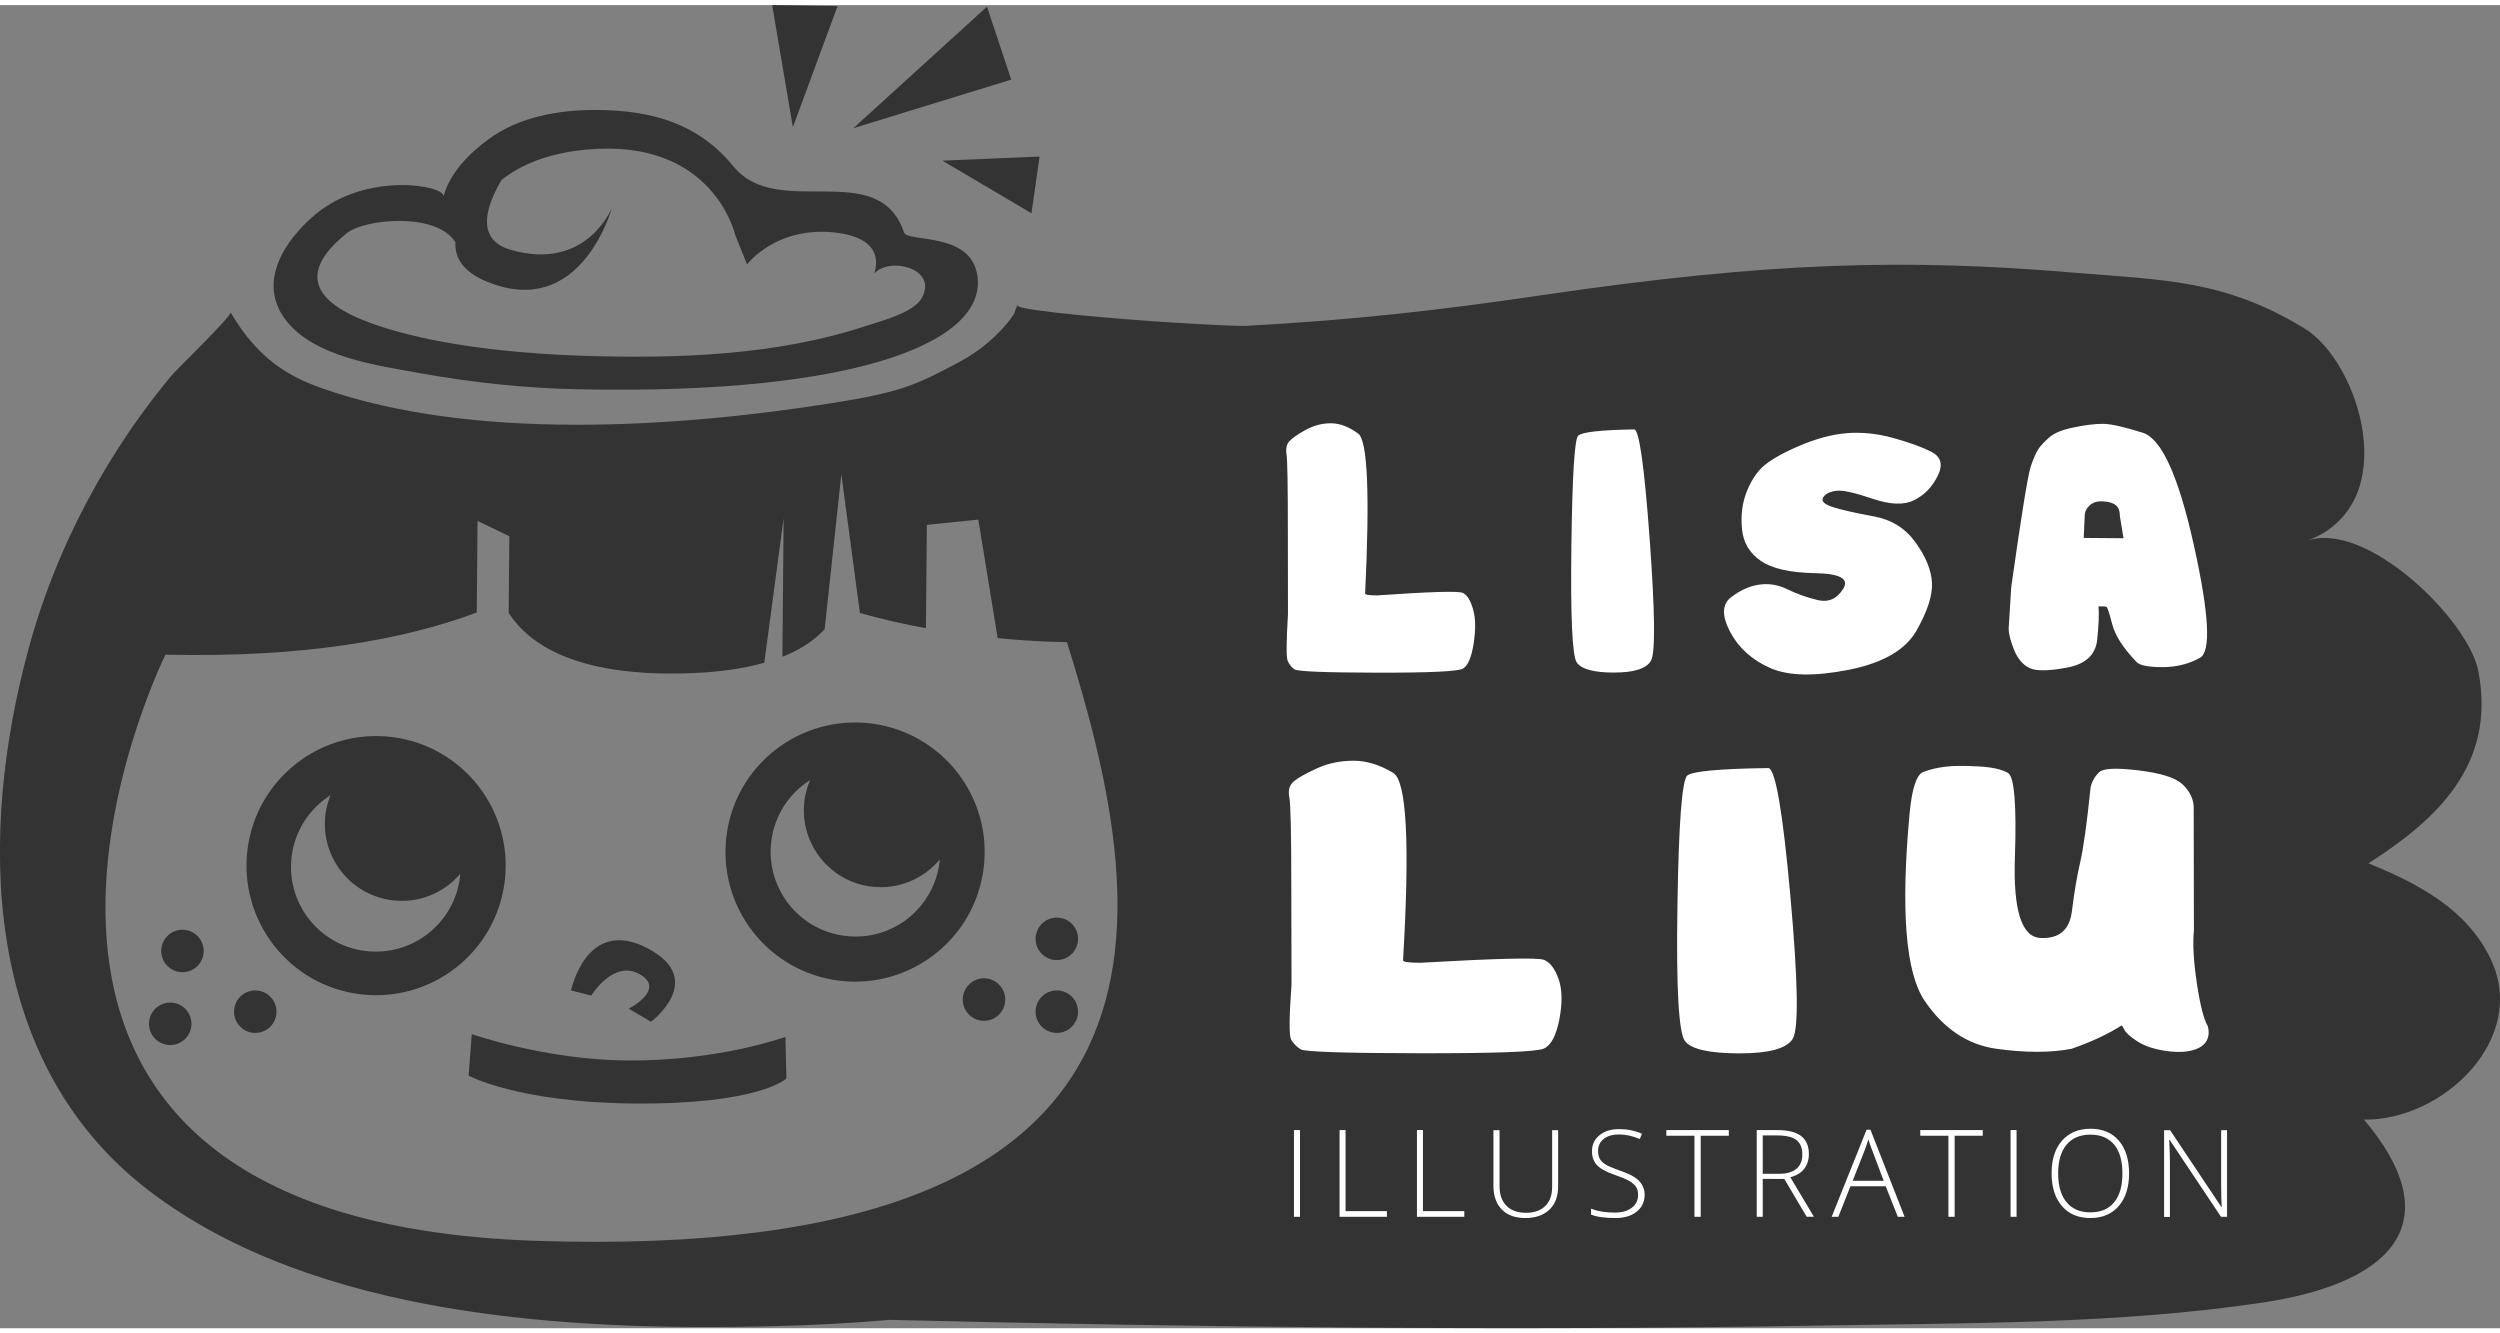 <svg version="1.1" xmlns="http://www.w3.org/2000/svg" xmlns:xlink="http://www.w3.org/1999/xlink" xmlns:a="http://ns.adobe.com/AdobeSVGViewerExtensions/3.0/"
	 x="0px" y="0px" width="225px" height="120px" viewBox="0 0 224.85 119" style="enable-background:new 0 0 224.85 119;"
	 xml:space="preserve">

<rect x="0" y="0" width="224.85" height="119" fill="#808080" stroke="none"/>

<path style="fill:#333333;" d="M223.99,85.75c-2.1-4.36-6.33-6.68-10.97-8.56c6.01-3.86,11.52-8.77,9.88-17.3
	c-0.9-4.63-10.14-13.65-15.45-11.69c8.85-3.27,4.75-16.11-0.17-19.11c-7.26-4.44-12.74-4.35-20.91-5.04
	c-14.86-1.24-27.11-0.99-47.63,2.03c-9.42,1.39-17.19,2.26-26.72,2.77c-0.54,0.03-3.21-0.09-6.4-0.29
	c-5.33-0.33-13.07-1.02-14.02-1.46c-0.04-0.03-0.07-0.07-0.11-0.1c-0.11,0.24-0.19,0.5-0.28,0.76c-0.66,1.06-2.39,2.98-4.9,4.32
	c-3.91,2.09-5.19,2.73-11.69,3.75c-13.92,2.19-32.19,3.36-45.61-1.35c-2.99-1.05-5.78-2.6-8.27-6.84c0.1,0.33-4.89,5.17-5.29,5.65
	c-1.98,2.38-3.8,4.9-5.43,7.54c-3.24,5.25-5.77,10.93-7.4,16.88c-4.64,16.92-4.32,37.41,10.83,48.96
	c14.9,11.35,37.77,12.57,55.65,12.16c3.98-0.09,7.6-0.29,10.91-0.58c27.91,0.67,55.82,1,83.74,0.51
	c13.13-0.23,26.77-0.12,39.78-2.07c12.22-1.84,16.58-7.59,9.09-16.45C219.73,100.33,227.47,92.95,223.99,85.75z M60.45,37.6
	c0,0.04,0,0.08,0,0.13c-0.01,0-0.01,0-0.02,0C60.44,37.65,60.45,37.6,60.45,37.6z M48.19,111.14
	c-58.51-1.94-33.31-52.72-33.31-52.72c12.39,0.29,21.41-1.33,28-3.79l0.07-8.24l2.86,1.38l-0.06,6.89
	c1.93,2.99,6.24,5.63,15.54,5.45c3.05-0.06,5.49-0.41,7.45-0.96l1.74-13.01l-0.11,12.47c1.7-0.67,2.93-1.53,3.8-2.48l1.5-13.94
	l1.67,12.48c2,0.57,4.01,1.02,5.94,1.37l0.08-9.29l4.63-0.48l1.74,10.66c3.7,0.36,6.23,0.36,6.23,0.36
	C103.25,80.64,109.72,113.18,48.19,111.14z"/>
<path style="fill:#FFFFFF;" d="M119.7,37.61c0.8,0,1.62,0.31,2.46,0.93c0.84,0.62,1.05,5.41,0.62,14.38c0,0.12,0.36,0.17,1.08,0.17
	c4.77-0.33,7.34-0.41,7.72-0.22c0.38,0.19,0.68,0.68,0.91,1.48c0.23,0.8,0.24,1.82,0.05,3.08c-0.2,1.25-0.52,2-0.97,2.25
	c-0.45,0.25-3.03,0.37-7.72,0.36c-4.7-0.01-7.17-0.11-7.43-0.3s-0.46-0.44-0.6-0.74s-0.13-1.71,0.02-4.22l-0.01-7.46
	c0-4.11-0.04-6.42-0.12-6.93c-0.08-0.51,0.01-0.9,0.27-1.18c0.26-0.28,0.75-0.62,1.46-1.01S118.9,37.61,119.7,37.61z M146.98,38.16
	c0.44,0,0.91,3.28,1.39,9.84c0.48,6.56,0.52,10.21,0.13,10.94c-0.39,0.73-1.51,1.09-3.35,1.09s-2.96-0.32-3.35-0.93
	c-0.39-0.62-0.55-4.08-0.47-10.4c0.08-6.32,0.28-9.64,0.61-9.97C142.27,38.4,143.95,38.21,146.98,38.16z M166.09,38.5
	c1.33-0.11,2.73,0.03,4.18,0.43s2.61,0.82,3.46,1.26s1.04,1.16,0.55,2.15s-1.19,1.72-2.11,2.18s-2.18,0.42-3.8-0.14
	c-1.62-0.55-2.71-0.79-3.29-0.69s-0.95,0.3-1.12,0.62c-0.17,0.33,0.15,0.61,0.96,0.86c0.81,0.25,2.01,0.52,3.6,0.81
	s2.85,1.07,3.76,2.34c0.92,1.27,1.41,2.47,1.48,3.6c0.07,1.13-0.39,2.57-1.38,4.32c-0.99,1.75-3.02,2.93-6.1,3.54
	c-3.08,0.61-5.43,0.56-7.07-0.16c-1.63-0.72-2.84-1.81-3.6-3.25s-0.74-2.49,0.09-3.12s1.67-1.01,2.54-1.13
	c0.87-0.12,1.71,0.02,2.52,0.42s1.7,0.72,2.68,0.96c0.98,0.25,1.76-0.08,2.33-0.99c0.58-0.9-0.26-1.38-2.52-1.42
	c-2.25-0.04-3.88-0.41-4.89-1.11s-1.56-1.64-1.68-2.82c-0.12-1.18,0-2.26,0.36-3.24c0.36-0.97,0.84-1.75,1.43-2.33
	c0.6-0.58,1.68-1.22,3.24-1.9S164.75,38.61,166.09,38.5z M189.13,37.66c0.71,0,1.9,0.27,3.59,0.8s3.21,3.89,4.59,10.09
	s1.56,9.57,0.57,10.14c-1,0.57-2.12,0.85-3.39,0.85c-1.26,0-2.04-0.15-2.33-0.46c-1.19-1.24-1.93-2.38-2.19-3.41
	c-0.27-1.04-0.44-1.55-0.52-1.55c-0.06-0.03-0.15-0.04-0.26-0.04h-0.45c0.06,0.65,0.02,1.65-0.12,3c-0.14,1.35-1.04,2.19-2.69,2.5
	c-1.65,0.31-2.78,0.33-3.38,0.05c-0.6-0.28-1.07-0.83-1.4-1.63c-0.33-0.81-0.49-1.46-0.49-1.95l0.23-3.7
	c0.92-6.52,1.51-10.15,1.76-10.87c0.25-0.72,0.47-1.23,0.66-1.52c0.19-0.29,0.51-0.65,0.98-1.06c0.46-0.42,1.21-0.72,2.24-0.92
	C187.56,37.76,188.43,37.66,189.13,37.66z M187.5,45.91l-0.09,2.01l3.58,0.03l-0.33-2c0-0.58-0.2-0.95-0.61-1.12
	c-0.26-0.13-0.63-0.2-1.1-0.2c-0.61,0-1.06,0.28-1.36,0.83C187.53,45.6,187.5,45.74,187.5,45.91z M121.75,67.96
	c1.15,0,2.34,0.36,3.55,1.09c1.22,0.73,1.51,6.35,0.89,16.87c0,0.14,0.52,0.21,1.55,0.21c6.88-0.39,10.59-0.48,11.13-0.26
	s0.98,0.79,1.31,1.73c0.33,0.94,0.35,2.14,0.07,3.61c-0.28,1.47-0.75,2.35-1.4,2.64c-0.65,0.29-4.37,0.43-11.14,0.42
	c-6.78-0.01-10.35-0.13-10.72-0.35c-0.37-0.23-0.66-0.52-0.86-0.87c-0.2-0.35-0.19-2,0.03-4.95l-0.02-8.75
	c0-4.82-0.06-7.53-0.18-8.13s0.01-1.06,0.39-1.39s1.08-0.72,2.11-1.19S120.6,67.96,121.75,67.96z M159.03,68.62
	c0.64,0,1.31,3.85,2,11.55c0.69,7.7,0.76,11.98,0.19,12.83c-0.56,0.86-2.17,1.29-4.83,1.28s-4.27-0.37-4.84-1.1s-0.8-4.79-0.68-12.2
	c0.11-7.41,0.41-11.31,0.89-11.69C152.24,68.9,154.67,68.68,159.03,68.62z M192.34,68.83c1.99,0.24,3.3,0.65,3.93,1.23
	c0.63,0.58,0.97,1.24,1.03,1.98l0.02,11.16c-0.12,1.23-0.03,2.83,0.27,4.81s0.63,3.25,0.98,3.82c0.07,0.27,0.09,0.52,0.07,0.73
	c-0.06,0.62-0.43,1.07-1.11,1.33c-0.69,0.27-1.57,0.33-2.65,0.18c-1.08-0.15-1.96-0.43-2.63-0.86c-0.67-0.43-1.09-0.81-1.23-1.14
	c-0.1-0.2-0.17-0.3-0.2-0.3c-1.25,0.79-2.75,1.49-4.51,2.1c-1.89,0.36-4.14,0.36-6.74,0c-2.6-0.36-4.76-1.8-6.47-4.32
	c-1.71-2.52-2.16-8.13-1.35-16.85c0.21-2.26,0.63-3.5,1.23-3.73s1.26-0.38,1.96-0.47c0.7-0.09,1.68-0.1,2.94-0.03
	c1.26,0.06,2.17,0.26,2.73,0.6c0.56,0.34,0.77,2.87,0.61,7.6c-0.16,4.73,0.6,7.14,2.29,7.23s2.63-0.72,2.84-2.42
	c0.21-1.7,0.46-3.18,0.75-4.43s0.6-3.49,0.93-6.72c0.12-0.51,0.38-0.96,0.76-1.33S190.34,68.59,192.34,68.83z"/>
<path style="fill:#FFFFFF;" d="M116.38,108.98v-7.8h0.54v7.8H116.38z M120.48,108.98v-7.8h0.54v7.29h3.72v0.51H120.48z
	 M127.44,108.98v-7.8h0.54v7.29h3.72v0.51H127.44z M140.14,101.18v5.05c0,0.9-0.26,1.6-0.78,2.1c-0.52,0.5-1.24,0.76-2.17,0.76
	c-0.9,0-1.61-0.25-2.11-0.76s-0.76-1.21-0.76-2.12v-5.02h0.55v5.05c0,0.75,0.21,1.33,0.62,1.75s1,0.63,1.77,0.63
	c0.74,0,1.32-0.21,1.73-0.62c0.41-0.41,0.61-0.98,0.61-1.71v-5.1H140.14z M147.92,106.97c0,0.65-0.24,1.17-0.72,1.55
	c-0.48,0.38-1.11,0.57-1.91,0.57c-0.95,0-1.68-0.1-2.19-0.31v-0.54c0.56,0.24,1.28,0.36,2.15,0.36c0.64,0,1.15-0.15,1.52-0.44
	c0.38-0.29,0.56-0.68,0.56-1.15c0-0.29-0.06-0.54-0.19-0.73c-0.13-0.19-0.33-0.37-0.61-0.53c-0.28-0.16-0.69-0.33-1.24-0.52
	c-0.8-0.27-1.35-0.57-1.65-0.89c-0.3-0.32-0.46-0.74-0.46-1.27c0-0.58,0.23-1.06,0.68-1.43s1.04-0.55,1.76-0.55
	c0.73,0,1.42,0.14,2.06,0.42l-0.2,0.47c-0.65-0.27-1.27-0.41-1.86-0.41c-0.58,0-1.03,0.13-1.38,0.4c-0.34,0.27-0.51,0.63-0.51,1.09
	c0,0.29,0.05,0.52,0.16,0.71c0.1,0.19,0.28,0.35,0.51,0.5s0.65,0.32,1.23,0.53c0.61,0.21,1.07,0.41,1.37,0.61s0.53,0.42,0.67,0.67
	S147.92,106.61,147.92,106.97z M152.95,108.98h-0.55v-7.29h-2.53v-0.51h5.62v0.51h-2.53V108.98z M158.54,105.58v3.4H158v-7.8h1.86
	c0.97,0,1.68,0.18,2.14,0.54c0.46,0.36,0.69,0.9,0.69,1.61c0,0.52-0.14,0.96-0.41,1.32s-0.69,0.62-1.26,0.77l2.12,3.55h-0.65
	l-2.01-3.4H158.54z M158.54,105.11h1.49c0.66,0,1.17-0.15,1.53-0.44c0.36-0.29,0.54-0.73,0.54-1.3c0-0.59-0.18-1.03-0.53-1.3
	s-0.94-0.41-1.74-0.41h-1.29V105.11z M169.6,106.23h-3.17l-1.09,2.75h-0.6l3.14-7.83h0.35l3.07,7.83h-0.61L169.6,106.23z
	 M166.63,105.74h2.79l-1.06-2.81c-0.09-0.22-0.2-0.53-0.32-0.92c-0.1,0.34-0.2,0.65-0.31,0.93L166.63,105.74z M175.79,108.98h-0.55
	v-7.29h-2.53v-0.51h5.62v0.51h-2.53V108.98z M180.83,108.98v-7.8h0.54v7.8H180.83z M191.49,105.07c0,1.24-0.31,2.22-0.93,2.94
	c-0.62,0.72-1.47,1.08-2.56,1.08c-1.08,0-1.94-0.36-2.55-1.08c-0.62-0.72-0.93-1.7-0.93-2.95c0-1.24,0.31-2.22,0.94-2.93
	s1.48-1.07,2.56-1.07c1.09,0,1.94,0.36,2.55,1.07C191.18,102.85,191.49,103.83,191.49,105.07z M185.11,105.07
	c0,1.12,0.25,1.98,0.75,2.59c0.5,0.61,1.21,0.92,2.14,0.92c0.94,0,1.66-0.3,2.15-0.91c0.5-0.6,0.74-1.47,0.74-2.6
	c0-1.12-0.25-1.99-0.74-2.58c-0.5-0.6-1.21-0.9-2.14-0.9c-0.93,0-1.64,0.3-2.15,0.91C185.36,103.1,185.11,103.96,185.11,105.07z
	 M200.31,108.98h-0.55l-4.62-6.92h-0.04c0.04,0.83,0.06,1.45,0.06,1.87v5.06h-0.52v-7.8h0.54l4.61,6.91h0.03
	c-0.03-0.64-0.05-1.25-0.05-1.82v-5.09h0.53V108.98z"/>
<path style="fill:#333333;" d="M81.31,20.45c-2.3-6.8-11.36-1.05-15.34-5.94c-3.17-3.89-7.38-5.05-12.28-5.08
	c-3.37-0.02-6.98,0.59-9.75,2.63c-1.75,1.29-3.48,3.02-4.06,5.17c0.27-0.99-6.82-2.33-11.52,1.6c-2.3,1.93-4.43,4.88-3.55,7.79
	c0.17,0.55,0.43,1.09,0.82,1.61c2.54,3.44,8.37,4.19,12.25,4.89c4.6,0.83,9.34,1.33,14.02,1.43c25.94,0.55,37.38-4.54,35.93-10.59
	C87,20.43,81.61,21.33,81.31,20.45z M82.95,26.27c-0.71,1.39-3.65,2.12-4.98,2.56c-8.05,2.67-16.83,2.97-25.25,2.72
	c-5.36-0.16-11.78-0.75-16.93-2.18c-3.83-1.07-11.2-3.55-4.6-8.86c1.6-1.29,8.07-1.92,9.77,0.82c-0.08,1.63,0.97,3.03,3.84,3.9
	c7.69,2.34,10.23-6.98,10.23-6.98s-2.3,5.75-9.13,3.75c-3.29-0.97-2.04-4.17-0.79-6.28c1.69-1.33,4.13-2.41,7.68-2.73
	c11.41-1.05,13.35,7.72,13.35,7.72l1.05,2.61c0,0,2.64-3.52,8.06-2.85c3.82,0.48,3.75,2.52,3.38,3.68
	C79.96,22.61,84.3,23.64,82.95,26.27z M90.95,6.7l-14.2,4.37L88.77,0.14L90.95,6.7z M71.31,10.98L69.45,0l5.88,0.09L71.31,10.98z
	 M93.5,13.62l-0.73,5.1l-8.01-4.73L93.5,13.62z"/>
<path style="fill:#333333;" d="M18.32,85.07c0,1.06-0.86,1.91-1.91,1.91s-1.91-0.86-1.91-1.91c0-1.06,0.86-1.91,1.91-1.91
	S18.32,84.02,18.32,85.07z M88.47,77.62c-0.8,6.39-6.62,10.91-13.01,10.12c-6.39-0.8-10.91-6.62-10.12-13.01s6.62-10.91,13.01-10.12
	C84.74,65.41,89.27,71.23,88.47,77.62z M84.5,77.1c0.01-0.08,0.01-0.16,0.02-0.25c-1.46,1.74-3.74,2.73-6.16,2.43
	c-3.79-0.47-6.48-3.93-6.01-7.72c0.08-0.66,0.26-1.28,0.51-1.86c-1.86,1.18-3.2,3.15-3.49,5.5c-0.52,4.18,2.44,7.99,6.62,8.51
	C80.17,84.25,83.98,81.28,84.5,77.1z M45.39,78.84c-0.8,6.39-6.62,10.91-13.01,10.12s-10.91-6.62-10.12-13.01
	c0.8-6.39,6.62-10.91,13.01-10.12C41.66,66.63,46.19,72.45,45.39,78.84z M41.37,78.45c0.01-0.1,0.01-0.21,0.02-0.31
	c-1.46,1.71-3.72,2.67-6.11,2.37c-3.79-0.47-6.48-3.93-6.01-7.72c0.08-0.61,0.24-1.19,0.46-1.73c-1.86,1.18-3.2,3.15-3.5,5.5
	c-0.52,4.18,2.44,7.99,6.62,8.51C37.03,85.59,40.84,82.63,41.37,78.45z M53.18,89.08c0,0,2-3.28,4.37-1.91c2.37,1.37-1,3.09-1,3.09
	l2,1.18c0,0,5.1-3.82-0.36-6.64s-6.83,3.82-6.83,3.82L53.18,89.08z M15.31,89.71c-1.06,0-1.91,0.86-1.91,1.91
	c0,1.06,0.86,1.91,1.91,1.91s1.91-0.86,1.91-1.91C17.22,90.57,16.37,89.71,15.31,89.71z M88.5,87.53c-1.06,0-1.91,0.86-1.91,1.91
	c0,1.06,0.86,1.91,1.91,1.91c1.06,0,1.91-0.86,1.91-1.91C90.41,88.38,89.55,87.53,88.5,87.53z M95.05,82.07
	c-1.06,0-1.91,0.86-1.91,1.91c0,1.06,0.86,1.91,1.91,1.91s1.91-0.86,1.91-1.91C96.96,82.92,96.11,82.07,95.05,82.07z M95.05,88.62
	c-1.06,0-1.91,0.86-1.91,1.91c0,1.06,0.86,1.91,1.91,1.91s1.91-0.86,1.91-1.91C96.96,89.48,96.11,88.62,95.05,88.62z M22.96,88.62
	c-1.06,0-1.91,0.86-1.91,1.91c0,1.06,0.86,1.91,1.91,1.91c1.06,0,1.91-0.86,1.91-1.91C24.87,89.48,24.01,88.62,22.96,88.62z
	 M42.43,92.55l-0.28,3.74c0,0,4.47,2.41,14.83,2.5c11.35,0.1,13.75-2.25,13.75-2.25l-0.09-3.74c0,0-6.01,2.19-14.24,2.12
	C49.02,94.86,42.43,92.55,42.43,92.55z"/>

</svg>
